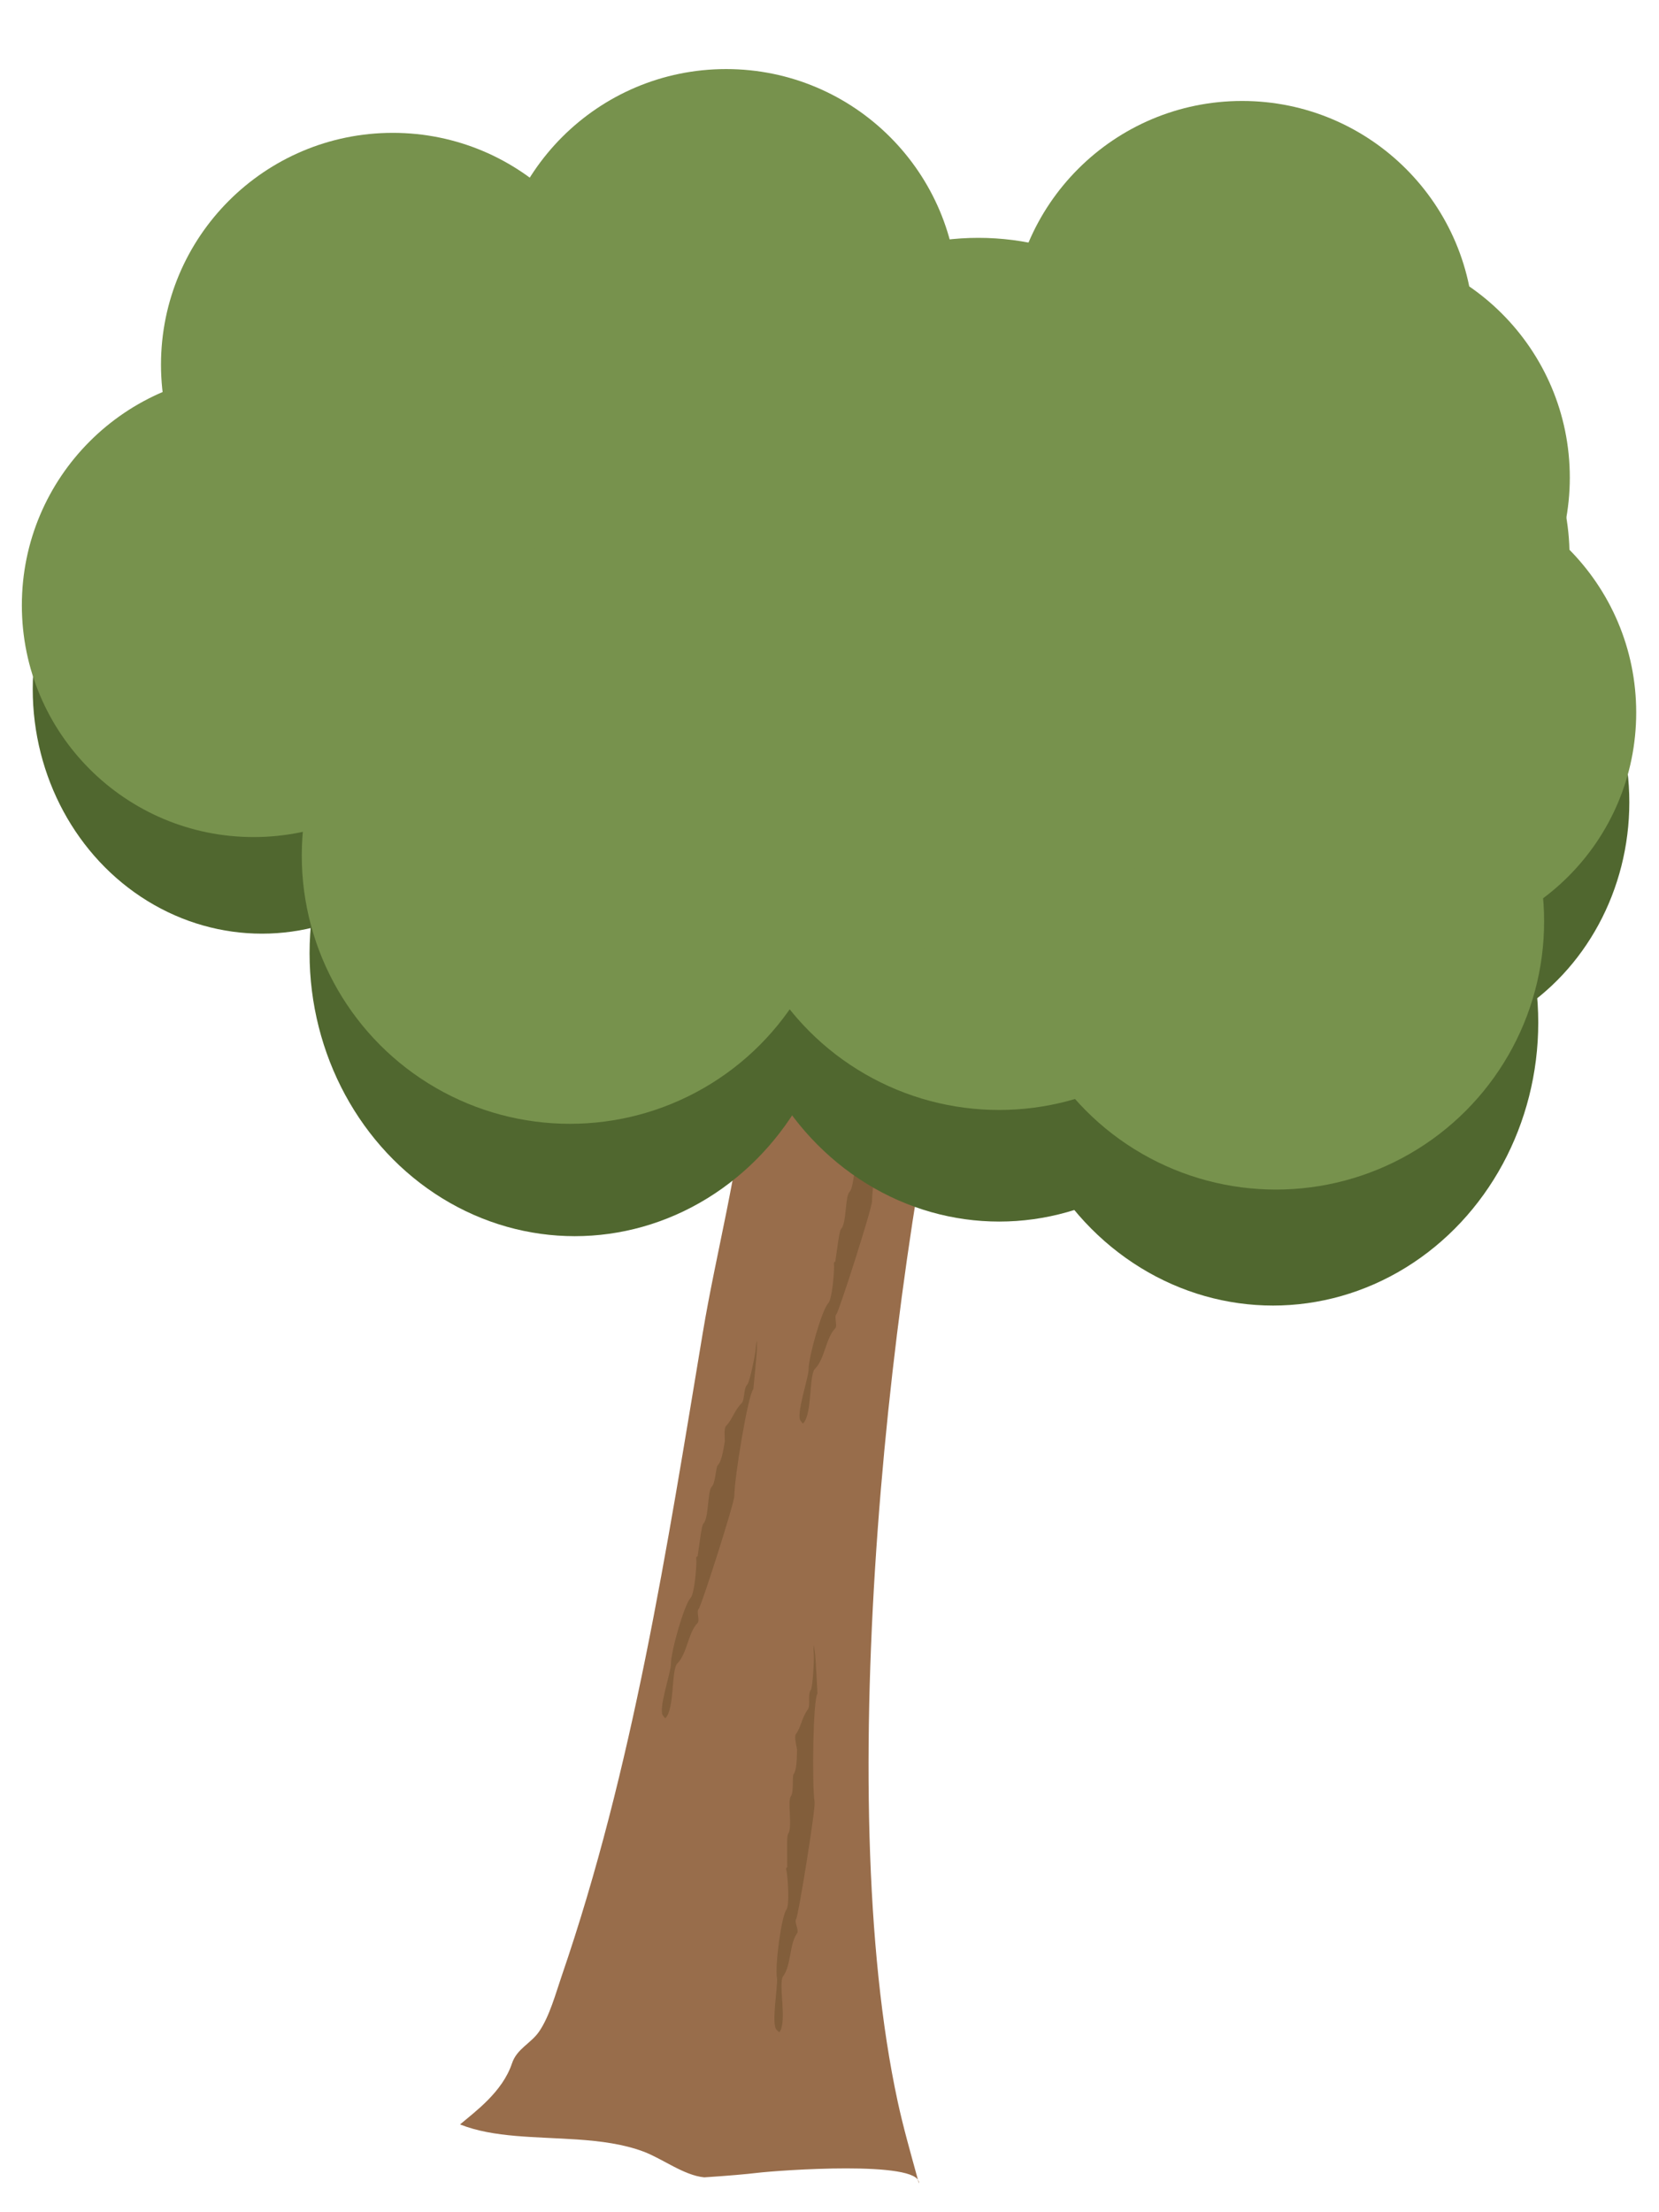<?xml version="1.0" encoding="UTF-8" standalone="no"?>
<!DOCTYPE svg PUBLIC "-//W3C//DTD SVG 1.1//EN" "http://www.w3.org/Graphics/SVG/1.1/DTD/svg11.dtd">
<svg width="100%" height="100%" viewBox="0 0 2700 3600" version="1.1" xmlns="http://www.w3.org/2000/svg" xmlns:xlink="http://www.w3.org/1999/xlink" xml:space="preserve" xmlns:serif="http://www.serif.com/" style="fill-rule:evenodd;clip-rule:evenodd;stroke-linejoin:round;stroke-miterlimit:2;">
    <g transform="matrix(1.336,0,0,1.336,546.52,1514.29)">
        <path d="M294.222,1472.58C244.216,1469.12 192.192,1470.57 151.358,1454.23C169.414,1438.82 202.969,1414.82 214.608,1379.89C220.603,1361.9 237.677,1355.61 247.558,1341.24C260.443,1322.5 267.8,1294.82 275.19,1273.31C362.231,1019.95 403.186,753.092 447.076,489.749C463.362,392.032 490.122,293.907 498.995,195.319C502.024,161.652 501.671,128.27 500.09,94.547C499.479,81.513 503.931,56.989 497.023,45.475C496.488,44.584 494.941,44.051 495.489,44.599C492.94,8.626 492.5,-19.086 496.512,-28.448C499.325,-35.012 510.878,-31.185 516.009,-31.077C572.35,-29.89 741.447,-70.277 785.46,-40.935C787.234,-39.752 765.649,30.626 765.306,32.016C673.232,404.925 603.94,1053.53 684.471,1426.4C691.308,1458.05 700.277,1489.17 708.787,1520.38C709.249,1522.07 710.321,1527.17 710.321,1525.42C710.321,1497.95 540.655,1509.88 512.066,1513.37C501.918,1514.61 477.727,1516.82 448.832,1518.68C424.018,1516.32 397.927,1495.95 374.688,1487.26C350.1,1478.07 322.483,1474.54 294.222,1472.58" style="fill:rgb(152,109,75);"/>
    </g>
    <g transform="matrix(1,0,0,1,-7.639,2.234)">
        <path d="M1201.33,2300.24C1197.74,2306.77 1194.41,2313.09 1189.23,2318.27C1185.53,2321.97 1187.3,2337.74 1187.3,2343.39C1184.21,2361.43 1181.59,2376.41 1175.68,2382.33C1172.59,2385.42 1172.25,2410.88 1166.02,2417.11C1158.87,2424.26 1161.48,2468.02 1152.49,2477.02C1149.34,2480.16 1146.52,2507.87 1142.94,2530.59C1139.6,2530.59 1141.01,2535.43 1141.01,2538.32C1141.01,2551.65 1137.61,2592.05 1131.47,2598.24C1121.5,2608.29 1099.31,2685.28 1099.51,2706.56C1099.62,2718.79 1078.1,2781.04 1086.82,2789.76C1087.12,2790.06 1089.88,2794.42 1090.68,2793.62C1105.88,2778.43 1099.86,2714.88 1110,2704.73C1125.98,2688.76 1127.75,2654.14 1142.85,2639.03C1147.04,2634.85 1140.6,2620.03 1144.79,2615.85C1149.07,2611.56 1202.76,2443.85 1202.76,2432.28C1202.76,2402.61 1225.11,2266.93 1233.67,2258.37C1233.86,2258.18 1239.47,2198.91 1239.47,2194.6L1239.47,2179.14C1239.47,2179.14 1237.54,2188.11 1237.54,2192.67C1237.54,2198.95 1227.83,2246.82 1224.01,2250.64C1217.27,2257.38 1220.17,2275.74 1214.35,2281.55C1208.5,2287.4 1204.8,2293.91 1201.33,2300.24Z" style="fill:rgb(130,94,59);"/>
    </g>
    <g transform="matrix(0.989,-0.149,0.149,0.989,-226.225,706.355)">
        <path d="M1201.33,2300.24C1197.74,2306.77 1194.41,2313.09 1189.23,2318.27C1185.53,2321.97 1187.3,2337.74 1187.3,2343.39C1184.21,2361.43 1181.59,2376.41 1175.68,2382.33C1172.59,2385.42 1172.25,2410.88 1166.02,2417.11C1158.87,2424.26 1161.48,2468.02 1152.49,2477.02C1149.34,2480.16 1146.52,2507.87 1142.94,2530.59C1139.6,2530.59 1141.01,2535.43 1141.01,2538.32C1141.01,2551.65 1137.61,2592.05 1131.47,2598.24C1121.5,2608.29 1099.31,2685.28 1099.51,2706.56C1099.62,2718.79 1078.1,2781.04 1086.82,2789.76C1087.12,2790.06 1089.88,2794.42 1090.68,2793.62C1105.88,2778.43 1099.86,2714.88 1110,2704.73C1125.98,2688.76 1127.75,2654.14 1142.85,2639.03C1147.04,2634.85 1140.6,2620.03 1144.79,2615.85C1149.07,2611.56 1202.76,2443.85 1202.76,2432.28C1202.76,2402.61 1225.11,2266.93 1233.67,2258.37C1233.86,2258.18 1239.47,2198.91 1239.47,2194.6L1239.47,2179.14C1239.47,2179.14 1237.54,2188.11 1237.54,2192.67C1237.54,2198.95 1227.83,2246.82 1224.01,2250.64C1217.27,2257.38 1220.17,2275.74 1214.35,2281.55C1208.5,2287.4 1204.8,2293.91 1201.33,2300.24Z" style="fill:rgb(130,94,59);"/>
    </g>
    <g transform="matrix(1,0,0,1,216.42,-477.284)">
        <path d="M1201.33,2300.24C1197.74,2306.77 1194.41,2313.09 1189.23,2318.27C1185.53,2321.97 1187.3,2337.74 1187.3,2343.39C1184.21,2361.43 1181.59,2376.41 1175.68,2382.33C1172.59,2385.42 1172.25,2410.88 1166.02,2417.11C1158.87,2424.26 1161.48,2468.02 1152.49,2477.02C1149.34,2480.16 1146.52,2507.87 1142.94,2530.59C1139.6,2530.59 1141.01,2535.43 1141.01,2538.32C1141.01,2551.65 1137.61,2592.05 1131.47,2598.24C1121.5,2608.29 1099.31,2685.28 1099.51,2706.56C1099.62,2718.79 1078.1,2781.04 1086.82,2789.76C1087.12,2790.06 1089.88,2794.42 1090.68,2793.62C1105.88,2778.43 1099.86,2714.88 1110,2704.73C1125.98,2688.76 1127.75,2654.14 1142.85,2639.03C1147.04,2634.85 1140.6,2620.03 1144.79,2615.85C1149.07,2611.56 1202.76,2443.85 1202.76,2432.28C1202.76,2402.61 1225.11,2266.93 1233.67,2258.37C1233.86,2258.18 1239.47,2198.91 1239.47,2194.6L1239.47,2179.14C1239.47,2179.14 1237.54,2188.11 1237.54,2192.67C1237.54,2198.95 1227.83,2246.82 1224.01,2250.64C1217.27,2257.38 1220.17,2275.74 1214.35,2281.55C1208.5,2287.4 1204.8,2293.91 1201.33,2300.24Z" style="fill:rgb(130,94,59);"/>
    </g>
    <g transform="matrix(0.989,0,0,1.055,18.09,82.276)">
        <g transform="matrix(1.157,0,0,1.157,1698.26,741.919)">
            <circle cx="-666.11" cy="562.179" r="377.22" style="fill:rgb(80,103,47);"/>
        </g>
        <g transform="matrix(1.157,0,0,1.157,2396.68,719.389)">
            <circle cx="-666.11" cy="562.179" r="377.22" style="fill:rgb(80,103,47);"/>
        </g>
        <g transform="matrix(1.157,0,0,1.157,2847.28,848.936)">
            <circle cx="-666.11" cy="562.179" r="377.22" style="fill:rgb(80,103,47);"/>
        </g>
        <g transform="matrix(1,0,0,1,1602.56,224.647)">
            <circle cx="-666.11" cy="562.179" r="377.22" style="fill:rgb(80,103,47);"/>
        </g>
        <g transform="matrix(1,0,0,1,1078.9,422.786)">
            <circle cx="-666.11" cy="562.179" r="377.22" style="fill:rgb(80,103,47);"/>
        </g>
        <g transform="matrix(1,0,0,1,1305.35,31.226)">
            <circle cx="-666.11" cy="562.179" r="377.22" style="fill:rgb(80,103,47);"/>
        </g>
        <g transform="matrix(1,0,0,1,1847.87,-72.561)">
            <circle cx="-666.11" cy="562.179" r="377.22" style="fill:rgb(80,103,47);"/>
        </g>
        <g transform="matrix(1,0,0,1,2687.6,-20.668)">
            <circle cx="-666.11" cy="562.179" r="377.22" style="fill:rgb(80,103,47);"/>
        </g>
        <g transform="matrix(1,0,0,1,2951.79,597.336)">
            <circle cx="-666.11" cy="562.179" r="377.22" style="fill:rgb(80,103,47);"/>
        </g>
        <g transform="matrix(1,0,0,1,2843.28,342.587)">
            <circle cx="-666.11" cy="562.179" r="377.22" style="fill:rgb(80,103,47);"/>
        </g>
        <g transform="matrix(1.157,0,0,1.157,2362.89,173.041)">
            <circle cx="-666.11" cy="562.179" r="377.22" style="fill:rgb(80,103,47);"/>
        </g>
        <g transform="matrix(1,0,0,1,2843.73,214.912)">
            <circle cx="-666.11" cy="562.179" r="377.22" style="fill:rgb(80,103,47);"/>
        </g>
        <g transform="matrix(1.157,0,0,1.157,1996.78,556.048)">
            <circle cx="-666.11" cy="562.179" r="377.22" style="fill:rgb(80,103,47);"/>
        </g>
        <g transform="matrix(1.157,0,0,1.157,2858.55,398.339)">
            <circle cx="-666.11" cy="562.179" r="377.22" style="fill:rgb(80,103,47);"/>
        </g>
    </g>
    <g>
        <g transform="matrix(1.157,0,0,1.157,1698.26,741.919)">
            <circle cx="-666.11" cy="562.179" r="377.22" style="fill:rgb(119,146,77);"/>
        </g>
        <g transform="matrix(1.157,0,0,1.157,2396.68,719.389)">
            <circle cx="-666.11" cy="562.179" r="377.22" style="fill:rgb(119,146,77);"/>
        </g>
        <g transform="matrix(1.157,0,0,1.157,2847.28,848.936)">
            <circle cx="-666.11" cy="562.179" r="377.22" style="fill:rgb(119,146,77);"/>
        </g>
        <g transform="matrix(1,0,0,1,1602.56,224.647)">
            <circle cx="-666.11" cy="562.179" r="377.22" style="fill:rgb(119,146,77);"/>
        </g>
        <g transform="matrix(1,0,0,1,1078.9,422.786)">
            <circle cx="-666.11" cy="562.179" r="377.22" style="fill:rgb(119,146,77);"/>
        </g>
        <g transform="matrix(1,0,0,1,1305.35,31.226)">
            <circle cx="-666.11" cy="562.179" r="377.22" style="fill:rgb(119,146,77);"/>
        </g>
        <g transform="matrix(1,0,0,1,1847.87,-72.561)">
            <circle cx="-666.11" cy="562.179" r="377.22" style="fill:rgb(119,146,77);"/>
        </g>
        <g transform="matrix(1,0,0,1,2687.6,-20.668)">
            <circle cx="-666.11" cy="562.179" r="377.22" style="fill:rgb(119,146,77);"/>
        </g>
        <g transform="matrix(1,0,0,1,2951.79,597.336)">
            <circle cx="-666.11" cy="562.179" r="377.22" style="fill:rgb(119,146,77);"/>
        </g>
        <g transform="matrix(1,0,0,1,2843.28,342.587)">
            <circle cx="-666.11" cy="562.179" r="377.22" style="fill:rgb(119,146,77);"/>
        </g>
        <g transform="matrix(1.157,0,0,1.157,2362.89,173.041)">
            <circle cx="-666.11" cy="562.179" r="377.22" style="fill:rgb(119,146,77);"/>
        </g>
        <g transform="matrix(1,0,0,1,2843.73,214.912)">
            <circle cx="-666.11" cy="562.179" r="377.22" style="fill:rgb(119,146,77);"/>
        </g>
        <g transform="matrix(1.157,0,0,1.157,1996.78,556.048)">
            <circle cx="-666.11" cy="562.179" r="377.22" style="fill:rgb(119,146,77);"/>
        </g>
        <g transform="matrix(1.157,0,0,1.157,2858.55,398.339)">
            <circle cx="-666.11" cy="562.179" r="377.22" style="fill:rgb(119,146,77);"/>
        </g>
    </g>
</svg>
